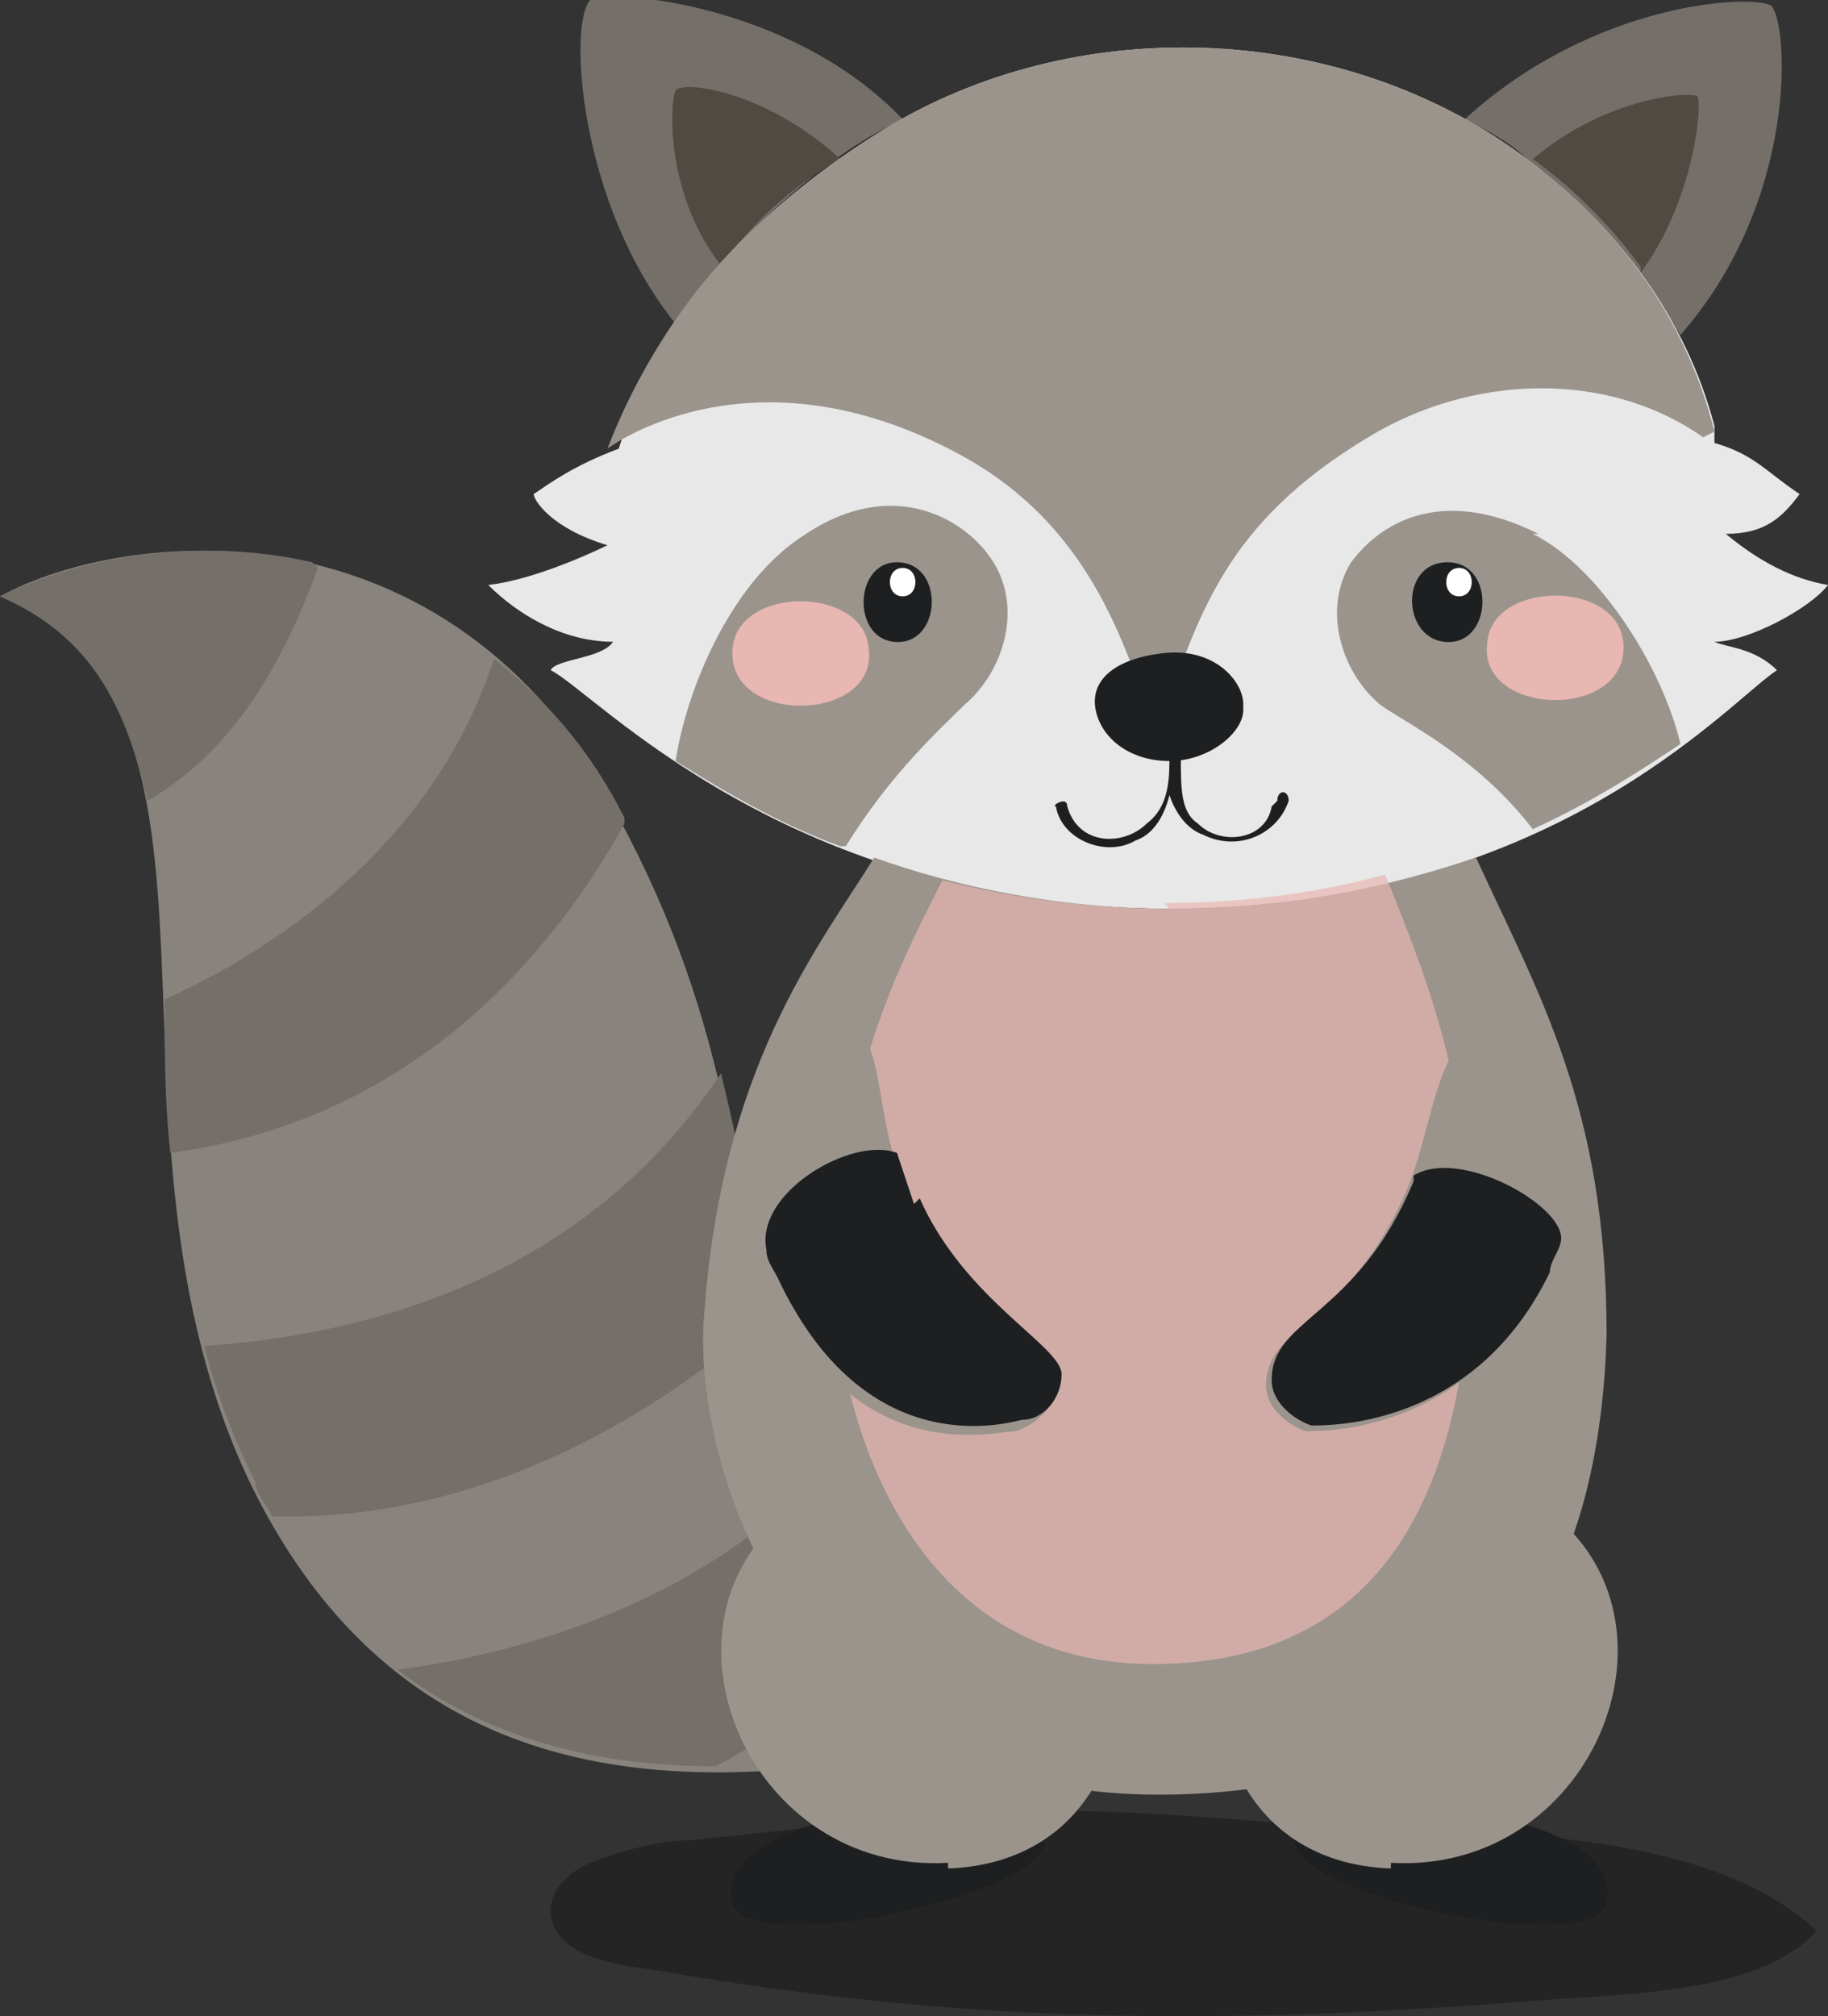 <?xml version="1.0" encoding="UTF-8"?>
<svg id="Layer_2" xmlns="http://www.w3.org/2000/svg" version="1.1" viewBox="0 0 32.2 35.5">
  <rect x="0" y="0" width="32.2" height="35.5" fill="#333333" stroke="none"/>
  <!-- Generator: Adobe Illustrator 29.0.0, SVG Export Plug-In . SVG Version: 2.1.0 Build 186)  -->
  <defs>
    <style>
      .st0 {
        fill: #89837d;
      }

      .st1 {
        fill: #e8b7b1;
      }

      .st2 {
        fill: #9b948d;
      }

      .st3 {
        fill: #fff;
      }

      .st4 {
        opacity: .3;
      }

      .st5 {
        fill: #514a43;
      }

      .st6 {
        fill: #1d1f21;
      }

      .st7 {
        fill: #756f69;
      }

      .st8 {
        opacity: .7;
      }

      .st9 {
        fill: #e8e8e8;
      }
    </style>
  </defs>
  <g id="Layer_1-2">
    <g>
      <path class="st4" d="M25,32.2c-2.5,0-4.5-.4-7.4-.3s-.6,0-5.4.5c-.6,0-1.3.2-1.8.4s-.9.7-.6,1.2c.3.5,1.1.6,1.8.7,5.2.9,9.7,1,15.8.5,1.7-.1,3.7-.2,4.6-1.2-1.6-1.5-4.5-1.7-7.1-1.8h0Z"/>
      <g>
        <path class="st0" d="M10.9,14.3C7.9,8.7,2.2,9.3,0,10.5c4.7,2,1.4,9.3,4.4,15.6,3.4,7,10.3,5,14.2,4.3-7.4-4.1-3.7-8.6-7.7-16h0Z"/>
        <path class="st7" d="M14.3,26.1c-2.1,2.1-5,3-7.3,3.3,1.7,1.3,3.7,1.7,5.6,1.7,1.4-.7,2.5-1.8,3.4-2.7-.8-.7-1.3-1.5-1.7-2.3ZM12.7,18.9c-2.4,3.6-6.2,4.6-9.1,4.8.2.8.5,1.6.9,2.4,0,.2.2.4.3.6,3.9.1,7-2,8.7-3.5-.2-1.3-.4-2.7-.8-4.3h0ZM11,14.4s0,0,0,0c-.6-1.2-1.4-2.1-2.3-2.8-1,3.1-3.6,5-5.8,6,0,.9,0,1.8.1,2.7,4.5-.6,6.9-3.8,8-5.8ZM5.5,9.9c-2.2-.5-4.3,0-5.5.6,1.6.7,2.2,1.9,2.6,3.6,1.2-.7,2.2-1.9,3-4.1Z"/>
      </g>
      <g>
        <g>
          <g>
            <path class="st7" d="M26.9,2.8c1.1.8,2,1.9,2.7,3.1,2.1-2.4,1.9-5.5,1.6-5.8C30.9-.1,28.1,0,25.8,2.1c.4.2.8.4,1.1.7Z"/>
            <path class="st5" d="M28.9,4.8c.9-1.2,1.1-2.9,1-3.1-.1-.1-1.6,0-2.9,1.1.7.5,1.4,1.2,1.9,1.9Z"/>
          </g>
          <g>
            <path class="st7" d="M13,4.3c.8-.8,1.7-1.6,2.7-2.1,0,0,.2,0,.2-.1C13.9,0,10.6-.2,10.4,0c-.4.4-.2,3.6,1.5,5.7.3-.5.7-1,1.1-1.4h0Z"/>
            <path class="st5" d="M13,4.3c.5-.6,1.1-1.1,1.8-1.5-1.3-1.2-2.8-1.4-2.9-1.2s-.2,1.9.9,3.2c.1-.1.2-.3.4-.4h0Z"/>
          </g>
          <path class="st9" d="M32.2,10.3c-.6-.1-1.2-.4-1.8-.9.7,0,1-.3,1.3-.7-.6-.4-.8-.7-1.5-.9,0,0,0-.2,0-.3-.5-1.9-1.7-3.5-3.3-4.7-3.2-2.4-7.8-2.6-11.2-.6-1,.6-1.9,1.3-2.7,2.1-.9,1-1.7,2.3-2.1,3.6-.8.3-1.2.6-1.5.8,0,.1.3.6,1.3.9,0,0-1.2.6-2.1.7.5.5,1.3,1,2.2,1-.2.3-1,.3-1.1.5.8.4,4.2,4.2,10.9,4.2s9.8-3.6,10.7-4.2c-.4-.4-.9-.4-1.1-.5.6,0,1.7-.6,2-1h0Z"/>
          <path class="st2" d="M27.1,9.4c-1.6-.8-2.7-.3-3.3.5-.5.8-.2,1.9.5,2.5.4.3,1.7.9,2.7,2.2,1.1-.5,2-1.1,2.6-1.5-.3-1.3-1.4-3.1-2.6-3.7Z"/>
          <path class="st2" d="M14.9,14.9c.8-1.3,1.7-2.1,2.1-2.5.7-.6,1-1.7.5-2.5-.5-.8-1.8-1.5-3.3-.5-1.3.8-2.1,2.7-2.3,4,.8.5,1.8,1.1,2.9,1.5h0Z"/>
          <path class="st2" d="M30.2,7.6h0c-.5-2-1.7-3.6-3.3-4.8-3.2-2.4-7.8-2.6-11.2-.6-1,.6-1.9,1.3-2.7,2.1-1,1-1.8,2.3-2.3,3.6,0,0,2.5-1.9,6.2.1,2.6,1.4,3,3.9,3.5,4.9.7-2.1,1.2-3.7,3.7-5.2,1.8-1.1,4.2-1.2,5.9,0,0,0,0,0,0,0h0Z"/>
        </g>
        <g>
          <g>
            <path class="st6" d="M15.8,9.9c.8,0,.8,1.3.1,1.4-.9.1-.9-1.4-.1-1.4Z"/>
            <path class="st3" d="M15.9,10c.3,0,.3.5,0,.5-.3,0-.3-.5,0-.5Z"/>
          </g>
          <g>
            <path class="st6" d="M25.5,9.9c.8,0,.8,1.3.1,1.4-.9.1-1-1.4-.1-1.4Z"/>
            <path class="st3" d="M25.7,10c.3,0,.3.5,0,.5-.3,0-.3-.5,0-.5Z"/>
          </g>
          <path class="st1" d="M28.6,11.4c0-1.2-2.3-1.2-2.4-.1-.2,1.3,2.4,1.4,2.4.1Z"/>
          <path class="st1" d="M12.9,11.5c0-1.2,2.3-1.2,2.4-.1.2,1.3-2.4,1.4-2.4.1Z"/>
          <g>
            <path class="st6" d="M21.9,12.4c0-.4-.5-1-1.4-.9s-1.3.5-1.2,1,.6.9,1.3.9,1.3-.5,1.3-.9Z"/>
            <path class="st6" d="M22.4,14.2c-.1.6-.9.7-1.3.3-.3-.2-.3-.6-.3-1.2,0,0-.1,0-.2,0h0c0,.4,0,.9-.4,1.2-.4.4-1.2.4-1.4-.3,0-.2-.3,0-.2,0,.1.6.9.9,1.4.6.3-.1.5-.4.6-.8.1.3.3.6.6.7.6.3,1.3,0,1.5-.6,0-.2-.2-.2-.2,0h0Z"/>
          </g>
        </g>
      </g>
      <g>
        <g>
          <path class="st6" d="M22.8,32.4c0,1,5.3,2.1,5.5,1.1.4-1.8-5.4-2.1-5.5-1.1Z"/>
          <path class="st2" d="M24.5,32.8c3.5.2,5.3-4.1,2.9-6.1-2-1.7-4.9-.8-5.7,1.5-.7,2,.1,4.6,2.8,4.7Z"/>
        </g>
        <g>
          <path class="st6" d="M18.4,32.4c0,1-5.3,2.1-5.5,1.1-.4-1.8,5.4-2.1,5.5-1.1Z"/>
          <path class="st2" d="M16.7,32.8c-3.5.2-5.3-4.1-2.9-6.1,2-1.7,4.9-.8,5.7,1.5.7,2-.1,4.6-2.8,4.7Z"/>
        </g>
        <g>
          <path class="st2" d="M20.6,16c-2,0-3.8-.4-5.2-.9-1,1.6-2.7,3.7-3,8.1-.2,2.5,1.5,8.4,8,8.4s7.8-4.5,7.9-8.1c0-4-1.2-6-2.3-8.4-1.5.5-3.2.9-5.4.9h0Z"/>
          <g class="st8">
            <path class="st1" d="M20.6,16c-1.5,0-2.8-.2-4-.5-.7,1.4-1.7,3.2-1.9,6.6-.1,2.2,1,7.2,5.6,7.2s5.5-3.9,5.6-7c0-3.2-.7-4.9-1.5-6.9-1.1.3-2.4.5-3.9.5h0Z"/>
          </g>
        </g>
        <g>
          <path class="st2" d="M26.6,17.9c-1.3,0-1.3,1.8-1.8,3-1,2.4-2.5,2.4-2.5,3.5,0,.4.4.7.7.8.4,0,2.9,0,4.2-2.7.8-1.8.7-4.4-.6-4.5Z"/>
          <path class="st6" d="M24.9,20.7s0,.1,0,.1c-1,2.4-2.5,2.4-2.5,3.5,0,.4.4.7.7.8.4,0,2.9,0,4.2-2.7,0-.2.2-.4.2-.6,0-.6-1.8-1.6-2.6-1.1Z"/>
        </g>
        <g>
          <path class="st2" d="M14.5,17.9c1.3,0,.7,1.6,1.6,3.4.9,1.8,2.6,2.5,2.5,3.1,0,.4-.4.7-.7.8-.4,0-2.8.7-4.3-2.5-.9-1.8-.4-4.6.9-4.7Z"/>
          <path class="st6" d="M16.1,21.2c-.1-.3-.2-.6-.3-.9h0c-.8-.3-2.5.7-2.3,1.7,0,.2.1.3.2.5,1.5,3.2,3.9,2.6,4.3,2.5.4,0,.7-.4.7-.8,0-.5-1.7-1.3-2.5-3.1h0Z"/>
        </g>
      </g>
    </g>
  </g>
</svg>